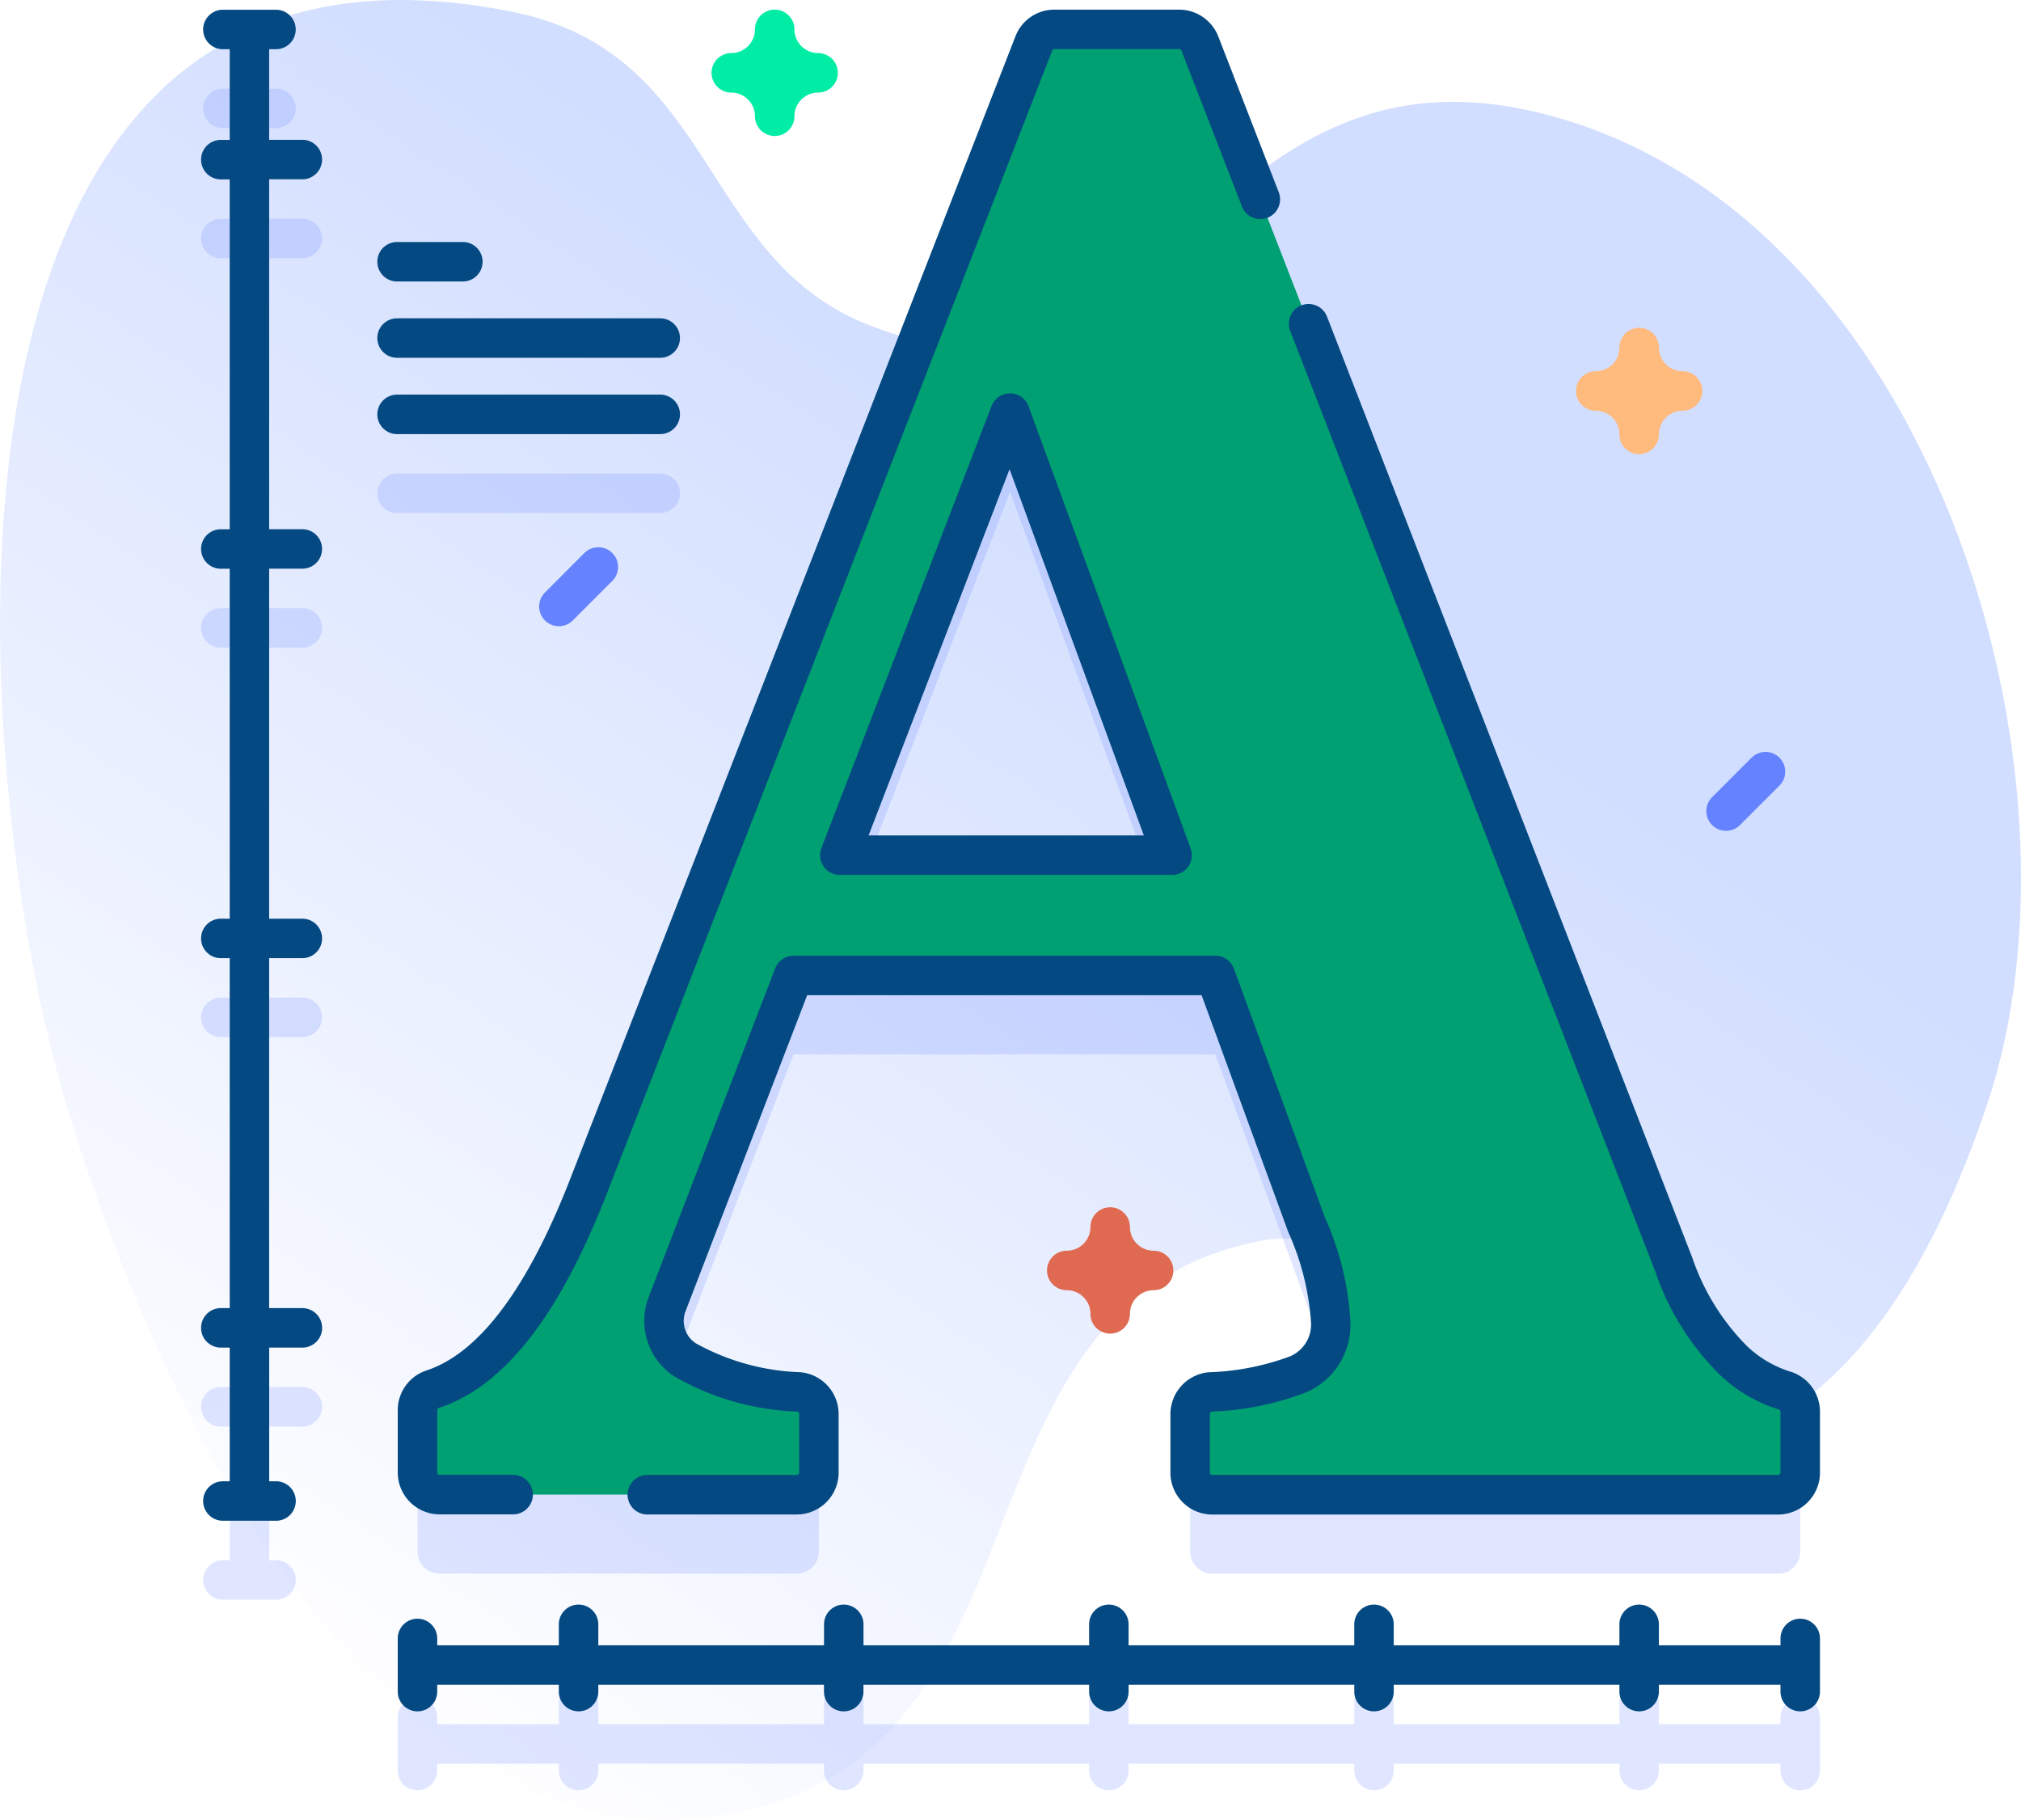 <svg id="icon" xmlns="http://www.w3.org/2000/svg" xmlns:xlink="http://www.w3.org/1999/xlink" width="108.173" height="97.383" viewBox="0 0 108.173 97.383">
  <defs>
    <linearGradient id="linear-gradient" x1="0.134" y1="0.879" x2="0.771" y2="0.035" gradientUnits="objectBoundingBox">
      <stop offset="0" stop-color="#d2deff" stop-opacity="0"/>
      <stop offset="0.685" stop-color="#d2deff"/>
    </linearGradient>
  </defs>
  <path id="Path_5674" data-name="Path 5674" d="M3.4,84.133c3.957,13.522,15.361,41.107,34.633,38.631C57.357,120.28,49.809,95.355,67.5,91.939c7.789-1.5,13.069,11.977,20.875,11.558C98.433,102.957,103.55,93,106.36,84.638c5.957-17.74-2.964-47.823-23.844-53.032-18.221-4.546-20.353,17.717-36.2,11.25C37.415,39.221,38.3,28.367,27.459,26.177-5.352,19.551-1.869,66.139,3.4,84.133Z" transform="translate(0 -25.537)" fill="url(#linear-gradient)"/>
  <g id="Group_10096" data-name="Group 10096" transform="translate(10.76 4.742)" opacity="0.2">
    <path id="Path_5675" data-name="Path 5675" d="M106.585,125.753a1.181,1.181,0,0,0-.814,1.122v3.337a1.183,1.183,0,0,0,1.183,1.183h19.117a1.183,1.183,0,0,0,1.183-1.183v-3.141a1.18,1.18,0,0,0-1.077-1.178,13.291,13.291,0,0,1-6.066-1.7l-.019-.012a2.477,2.477,0,0,1-.966-2.97l6.776-17.6h22.576l4.878,13.334a14.856,14.856,0,0,1,1.289,5.156,2.883,2.883,0,0,1-1.719,2.846,14.559,14.559,0,0,1-4.708.949,1.184,1.184,0,0,0-1.092,1.179v3.143a1.183,1.183,0,0,0,1.183,1.183H178.6a1.183,1.183,0,0,0,1.183-1.183v-3.26a1.181,1.181,0,0,0-.868-1.139,6.942,6.942,0,0,1-2.677-1.571,13.28,13.28,0,0,1-3.222-5.156L147.646,53.738a1.183,1.183,0,0,0-1.1-.755h-6.679a1.183,1.183,0,0,0-1.1.754l-23.753,60.946Q111.344,124.19,106.585,125.753Zm30.9-52.239,8.675,23.659H128.377Z" transform="translate(-94.184 -51.927)" fill="#6583fe"/>
    <path id="Path_5676" data-name="Path 5676" d="M56.353,57.061a1.056,1.056,0,0,0,0-2.113H54.576V50.1h.366a1.056,1.056,0,1,0,0-2.113H52.1a1.056,1.056,0,0,0,0,2.113h.366v4.853h-.477a1.056,1.056,0,0,0,0,2.113h.477V75.789h-.477a1.056,1.056,0,0,0,0,2.113h.477V96.63h-.477a1.056,1.056,0,1,0,0,2.113h.477v18.728h-.477a1.056,1.056,0,1,0,0,2.113h.477v7.154H52.1a1.056,1.056,0,0,0,0,2.113h2.845a1.056,1.056,0,1,0,0-2.113h-.366v-7.154h1.776a1.056,1.056,0,0,0,0-2.113H54.576V98.743h1.776a1.056,1.056,0,0,0,0-2.113H54.576V77.9h1.776a1.056,1.056,0,0,0,0-2.113H54.576V57.061Z" transform="translate(-50.93 -47.983)" fill="#6583fe"/>
    <path id="Path_5677" data-name="Path 5677" d="M111.794,146.551a1.056,1.056,0,0,0-1.056-1.056H96.652a1.056,1.056,0,0,0,0,2.113h14.085A1.056,1.056,0,0,0,111.794,146.551Z" transform="translate(-86.159 -124.893)" fill="#6583fe"/>
    <path id="Path_5678" data-name="Path 5678" d="M175.837,452.733a1.056,1.056,0,0,0-1.056,1.056v.366h-6.509v-1.121a1.056,1.056,0,1,0-2.113,0v1.121H154.08v-1.121a1.056,1.056,0,1,0-2.113,0v1.121H139.888v-1.121a1.056,1.056,0,1,0-2.113,0v1.121H125.7v-1.121a1.056,1.056,0,1,0-2.113,0v1.121H111.505v-1.121a1.056,1.056,0,1,0-2.113,0v1.121h-6.509v-.366a1.056,1.056,0,1,0-2.113,0v2.845a1.056,1.056,0,1,0,2.113,0v-.366h6.509v.366a1.056,1.056,0,1,0,2.113,0v-.366h12.079v.366a1.056,1.056,0,1,0,2.113,0v-.366h12.079v.366a1.056,1.056,0,1,0,2.113,0v-.366h12.079v.366a1.056,1.056,0,1,0,2.113,0v-.366h12.079v.366a1.056,1.056,0,1,0,2.113,0v-.366h6.509v.366a1.056,1.056,0,1,0,2.113,0v-2.845A1.056,1.056,0,0,0,175.837,452.733Z" transform="translate(-90.241 -366.623)" fill="#6583fe"/>
  </g>
  <path id="Path_5679" data-name="Path 5679" d="M176.236,104.243a13.28,13.28,0,0,1-3.222-5.156L147.646,33.738a1.183,1.183,0,0,0-1.1-.755h-6.679a1.183,1.183,0,0,0-1.1.754L115.009,94.683q-3.665,9.506-8.424,11.071a1.181,1.181,0,0,0-.814,1.122v3.337a1.183,1.183,0,0,0,1.183,1.183h19.117a1.183,1.183,0,0,0,1.183-1.183v-3.141a1.18,1.18,0,0,0-1.077-1.178,13.29,13.29,0,0,1-6.066-1.7l-.019-.012a2.477,2.477,0,0,1-.966-2.97L125.9,83.6h22.576l4.878,13.334a14.856,14.856,0,0,1,1.289,5.156,2.884,2.884,0,0,1-1.719,2.846,14.559,14.559,0,0,1-4.708.949,1.184,1.184,0,0,0-1.092,1.179v3.143a1.183,1.183,0,0,0,1.183,1.183H178.6a1.183,1.183,0,0,0,1.183-1.183v-3.26a1.181,1.181,0,0,0-.868-1.139A6.943,6.943,0,0,1,176.236,104.243ZM128.377,77.174l9.107-23.659,8.675,23.659Z" transform="translate(-83.424 -31.41)" fill="#00a072"/>
  <g id="Group_10097" data-name="Group 10097" transform="translate(10.76 0.517)">
    <path id="Path_5680" data-name="Path 5680" d="M217.94,125.162h-.009a1.056,1.056,0,0,0-.986.677L207.839,149.5a1.056,1.056,0,0,0,.986,1.436h17.783a1.056,1.056,0,0,0,.992-1.42l-8.675-23.659A1.056,1.056,0,0,0,217.94,125.162Zm-7.577,23.659,7.545-19.6,7.187,19.6Z" transform="translate(-174.632 -104.63)" fill="#044982"/>
    <path id="Path_5681" data-name="Path 5681" d="M102.312,100.806a2.234,2.234,0,0,0-1.54,2.125v3.337a2.242,2.242,0,0,0,2.24,2.24h3.935a1.056,1.056,0,0,0,0-2.113h-3.936a.127.127,0,0,1-.127-.127v-3.337a.124.124,0,0,1,.087-.118c3.522-1.158,6.492-4.983,9.078-11.69L135.8,30.176a.127.127,0,0,1,.118-.081H142.6a.128.128,0,0,1,.118.081l3.238,8.342a1.056,1.056,0,1,0,1.97-.765l-3.238-8.342a2.254,2.254,0,0,0-2.088-1.429h-6.679a2.226,2.226,0,0,0-2.087,1.426L110.08,90.359c-2.312,6-4.926,9.513-7.768,10.447Z" transform="translate(-90.242 -27.983)" fill="#044982"/>
    <path id="Path_5682" data-name="Path 5682" d="M221.178,159.644a5.946,5.946,0,0,1-2.26-1.345,12.337,12.337,0,0,1-2.936-4.746L196.434,103.2a1.056,1.056,0,0,0-1.97.765l19.548,50.359a14.147,14.147,0,0,0,3.507,5.561,8,8,0,0,0,3.094,1.8.125.125,0,0,1,.093.12v3.26a.127.127,0,0,1-.127.127H190.292a.127.127,0,0,1-.127-.127v-3.143a.128.128,0,0,1,.119-.126,15.348,15.348,0,0,0,5.074-1.046,3.925,3.925,0,0,0,2.326-3.8,15.653,15.653,0,0,0-1.359-5.533l-4.873-13.32a1.056,1.056,0,0,0-.992-.693H167.885a1.056,1.056,0,0,0-.986.677l-6.776,17.6a3.549,3.549,0,0,0,1.38,4.237l.019.012a14.164,14.164,0,0,0,6.551,1.869.125.125,0,0,1,.108.125v3.141a.127.127,0,0,1-.127.127h-8a1.056,1.056,0,1,0,0,2.113h8a2.242,2.242,0,0,0,2.24-2.24v-3.141a2.248,2.248,0,0,0-2.045-2.231,12.362,12.362,0,0,1-5.582-1.539l-.018-.011a1.427,1.427,0,0,1-.554-1.7l6.515-16.926h21.113l4.625,12.641.011.029a13.973,13.973,0,0,1,1.213,4.764,1.847,1.847,0,0,1-1.11,1.89,13.714,13.714,0,0,1-4.344.853,2.252,2.252,0,0,0-2.065,2.232v3.143a2.242,2.242,0,0,0,2.24,2.24H220.58a2.242,2.242,0,0,0,2.24-2.24V161.8a2.245,2.245,0,0,0-1.642-2.157Z" transform="translate(-136.167 -86.774)" fill="#044982"/>
    <path id="Path_5683" data-name="Path 5683" d="M56.353,37.061a1.056,1.056,0,0,0,0-2.113H54.576V30.1h.366a1.056,1.056,0,0,0,0-2.113H52.1a1.056,1.056,0,0,0,0,2.113h.366v4.853h-.477a1.056,1.056,0,0,0,0,2.113h.477V55.789h-.477a1.056,1.056,0,0,0,0,2.113h.477V76.63h-.477a1.056,1.056,0,1,0,0,2.113h.477V97.471h-.477a1.056,1.056,0,1,0,0,2.113h.477v7.154H52.1a1.056,1.056,0,0,0,0,2.113h2.845a1.056,1.056,0,0,0,0-2.113h-.366V99.584h1.776a1.056,1.056,0,1,0,0-2.113H54.576V78.743h1.776a1.056,1.056,0,1,0,0-2.113H54.576V57.9h1.776a1.056,1.056,0,0,0,0-2.113H54.576V37.061Z" transform="translate(-50.93 -27.983)" fill="#044982"/>
    <path id="Path_5684" data-name="Path 5684" d="M96.653,88.946h3.521a1.056,1.056,0,0,0,0-2.113H96.653a1.056,1.056,0,1,0,0,2.113Z" transform="translate(-86.16 -74.399)" fill="#044982"/>
    <path id="Path_5685" data-name="Path 5685" d="M96.653,108.277h14.085a1.056,1.056,0,0,0,0-2.113H96.653a1.056,1.056,0,0,0,0,2.113Z" transform="translate(-86.16 -89.646)" fill="#044982"/>
    <path id="Path_5686" data-name="Path 5686" d="M111.795,126.551a1.056,1.056,0,0,0-1.056-1.056H96.653a1.056,1.056,0,0,0,0,2.113h14.085A1.056,1.056,0,0,0,111.795,126.551Z" transform="translate(-86.16 -104.893)" fill="#044982"/>
    <path id="Path_5687" data-name="Path 5687" d="M175.838,432.733a1.056,1.056,0,0,0-1.056,1.056v.366h-6.509v-1.121a1.056,1.056,0,0,0-2.113,0v1.121H154.081v-1.121a1.056,1.056,0,0,0-2.113,0v1.121H139.889v-1.121a1.056,1.056,0,0,0-2.113,0v1.121H125.7v-1.121a1.056,1.056,0,0,0-2.113,0v1.121H111.506v-1.121a1.056,1.056,0,0,0-2.113,0v1.121h-6.509v-.366a1.056,1.056,0,0,0-2.113,0v2.845a1.056,1.056,0,1,0,2.113,0v-.366h6.509v.366a1.056,1.056,0,1,0,2.113,0v-.366h12.079v.366a1.056,1.056,0,1,0,2.113,0v-.366h12.079v.366a1.056,1.056,0,1,0,2.113,0v-.366h12.079v.366a1.056,1.056,0,1,0,2.113,0v-.366H166.16v.366a1.056,1.056,0,1,0,2.113,0v-.366h6.509v.366a1.056,1.056,0,1,0,2.113,0v-2.845A1.057,1.057,0,0,0,175.838,432.733Z" transform="translate(-90.242 -346.623)" fill="#044982"/>
  </g>
  <path id="Path_5688" data-name="Path 5688" d="M183.644,34.744a1.057,1.057,0,0,1-1.056-1.056,1.269,1.269,0,0,0-1.268-1.268,1.056,1.056,0,1,1,0-2.113,1.269,1.269,0,0,0,1.268-1.268,1.056,1.056,0,0,1,2.113,0,1.269,1.269,0,0,0,1.268,1.268,1.056,1.056,0,1,1,0,2.113,1.269,1.269,0,0,0-1.268,1.268A1.056,1.056,0,0,1,183.644,34.744Z" transform="translate(-142.179 -27.466)" fill="#01eca5"/>
  <path id="Path_5689" data-name="Path 5689" d="M268.634,338.1a1.056,1.056,0,0,1-1.056-1.056,1.269,1.269,0,0,0-1.268-1.268,1.056,1.056,0,1,1,0-2.113,1.269,1.269,0,0,0,1.268-1.268,1.056,1.056,0,0,1,2.113,0,1.269,1.269,0,0,0,1.268,1.268,1.056,1.056,0,0,1,0,2.113,1.269,1.269,0,0,0-1.268,1.268A1.056,1.056,0,0,1,268.634,338.1Z" transform="translate(-209.212 -266.73)" fill="#df6951"/>
  <path id="Path_5690" data-name="Path 5690" d="M402.644,115.338a1.056,1.056,0,0,1-1.056-1.056,1.269,1.269,0,0,0-1.268-1.268,1.056,1.056,0,0,1,0-2.113,1.269,1.269,0,0,0,1.268-1.268,1.056,1.056,0,1,1,2.113,0,1.269,1.269,0,0,0,1.268,1.268,1.056,1.056,0,0,1,0,2.113,1.269,1.269,0,0,0-1.268,1.268A1.056,1.056,0,0,1,402.644,115.338Z" transform="translate(-314.909 -91.033)" fill="#ffba7e"/>
  <path id="Path_5691" data-name="Path 5691" d="M433.321,220.2a1.056,1.056,0,0,1-.747-1.8l2.113-2.113a1.056,1.056,0,0,1,1.494,1.494l-2.113,2.113A1.053,1.053,0,0,1,433.321,220.2Z" transform="translate(-340.937 -175.738)" fill="#6583fe"/>
  <path id="Path_5692" data-name="Path 5692" d="M137.634,168.382a1.056,1.056,0,0,1-.747-1.8L139,164.466a1.056,1.056,0,0,1,1.494,1.494l-2.113,2.113A1.053,1.053,0,0,1,137.634,168.382Z" transform="translate(-107.722 -134.87)" fill="#6583fe"/>
</svg>
